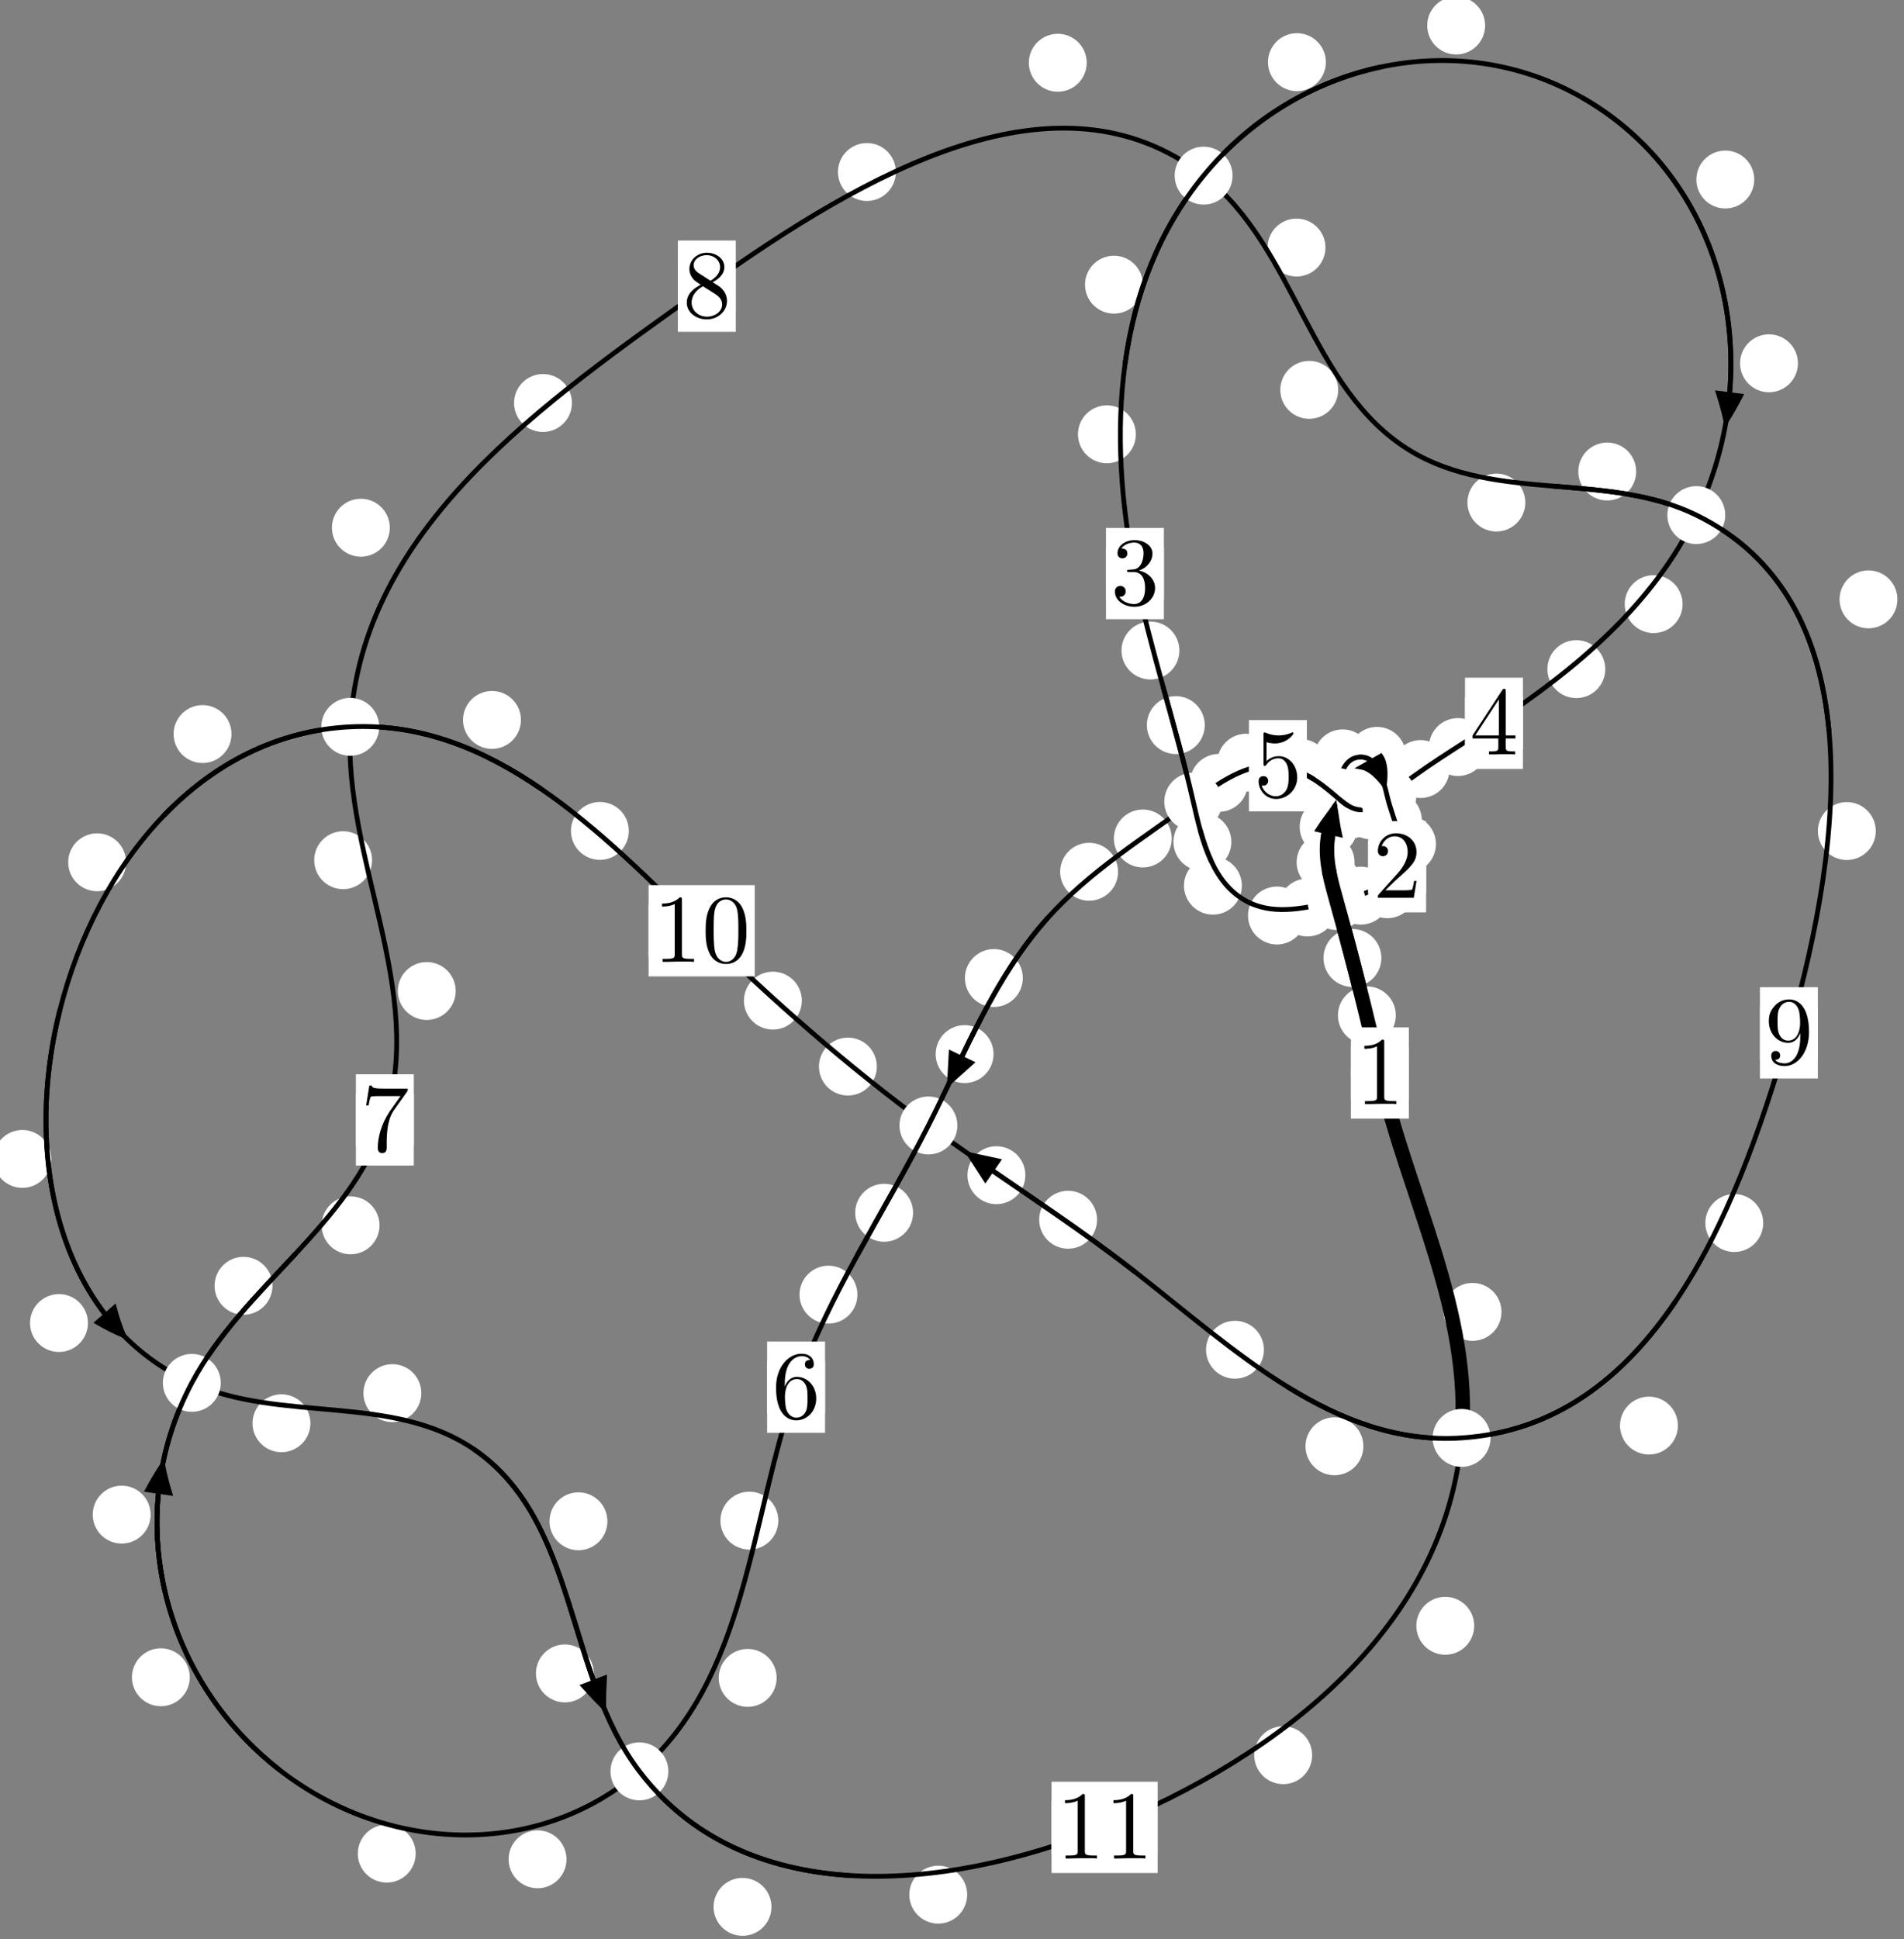 <?xml version="1.0"?>
<!-- Created by MetaPost 1.999 on 2021.07.06:0002 -->
<svg version="1.1" xmlns="http://www.w3.org/2000/svg" xmlns:xlink="http://www.w3.org/1999/xlink" width="196.593" height="200.159" viewBox="0 0 196.593 200.159">
<rect x="0" y="0" width="196.593" height="200.159" fill="#808080" stroke="none"/>
<!-- Original BoundingBox: -138.679214 -106.804642 57.914139 93.354767 -->
  <defs>
    <g transform="scale(0.01,0.01)" id="GLYPHcmr10_48">
      <path style="fill-rule: evenodd;" d="M460 -320C460 -400,455 -480,420 -554C374 -650,292 -666,250 -666C190 -666,117 -640,76 -547C44 -478,39 -400,39 -320C39 -245,43 -155,84 -79C127 2,200 22,249 22C303 22,379 1,423 -94C455 -163,460 -241,460 -320M249 -0C210 -0,151 -25,133 -121C122 -181,122 -273,122 -332C122 -396,122 -462,130 -516C149 -635,224 -644,249 -644C282 -644,348 -626,367 -527C377 -471,377 -395,377 -332C377 -257,377 -189,366 -125C351 -30,294 -0,249 -0"></path>
    </g>
    <g transform="scale(0.01,0.01)" id="GLYPHcmr10_49">
      <path style="fill-rule: evenodd;" d="M294 -640C294 -664,294 -666,271 -666C209 -602,121 -602,89 -602L89 -571C109 -571,168 -571,220 -597L220 -79C220 -43,217 -31,127 -31L95 -31L95 -0L257 -0L130 -3L217 -3L257 -3L297 -3L384 -3L419 -0L419 -31L387 -31C297 -31,294 -42,294 -79"></path>
    </g>
    <g transform="scale(0.01,0.01)" id="GLYPHcmr10_50">
      <path style="fill-rule: evenodd;" d="M127 -77L233 -180C389 -318,449 -372,449 -472C449 -586,359 -666,237 -666C124 -666,50 -574,50 -485C50 -429,100 -429,103 -429C120 -429,155 -441,155 -482C155 -508,137 -534,102 -534C94 -534,92 -534,89 -533C112 -598,166 -635,224 -635C315 -635,358 -554,358 -472C358 -392,308 -313,253 -251L61 -37C50 -26,50 -24,50 -0L421 -0L449 -174L424 -174C419 -144,412 -100,402 -85C395 -77,329 -77,307 -77"></path>
    </g>
    <g transform="scale(0.01,0.01)" id="GLYPHcmr10_51">
      <path style="fill-rule: evenodd;" d="M290 -352C372 -379,430 -449,430 -528C430 -610,342 -666,246 -666C145 -666,69 -606,69 -530C69 -497,91 -478,120 -478C151 -478,171 -500,171 -529C171 -579,124 -579,109 -579C140 -628,206 -641,242 -641C283 -641,338 -619,338 -529C338 -517,336 -459,310 -415C280 -367,246 -364,221 -363C213 -362,189 -360,182 -360C174 -359,167 -358,167 -348C167 -337,174 -337,191 -337L235 -337C317 -337,354 -269,354 -171C354 -35,285 -6,241 -6C198 -6,123 -23,88 -82C123 -77,154 -99,154 -137C154 -173,127 -193,98 -193C74 -193,42 -179,42 -135C42 -44,135 22,244 22C366 22,457 -69,457 -171C457 -253,394 -331,290 -352"></path>
    </g>
    <g transform="scale(0.01,0.01)" id="GLYPHcmr10_52">
      <path style="fill-rule: evenodd;" d="M294 -165L294 -78C294 -42,292 -31,218 -31L197 -31L197 -0L332 -0L238 -3L290 -3L332 -3L374 -3L427 -3L468 -0L468 -31L447 -31C373 -31,371 -42,371 -78L371 -165L471 -165L471 -196L371 -196L371 -651C371 -671,371 -677,355 -677C346 -677,343 -677,335 -665L28 -196L28 -165M300 -196L56 -196L300 -569"></path>
    </g>
    <g transform="scale(0.01,0.01)" id="GLYPHcmr10_53">
      <path style="fill-rule: evenodd;" d="M449 -201C449 -320,367 -420,259 -420C211 -420,168 -404,132 -369L132 -564C152 -558,185 -551,217 -551C340 -551,410 -642,410 -655C410 -661,407 -666,400 -666C399 -666,397 -666,392 -663C372 -654,323 -634,256 -634C216 -634,170 -641,123 -662C115 -665,113 -665,111 -665C101 -665,101 -657,101 -641L101 -345C101 -327,101 -319,115 -319C122 -319,124 -322,128 -328C139 -344,176 -398,257 -398C309 -398,334 -352,342 -334C358 -297,360 -258,360 -208C360 -173,360 -113,336 -71C312 -32,275 -6,229 -6C156 -6,99 -59,82 -118C85 -117,88 -116,99 -116C132 -116,149 -141,149 -165C149 -189,132 -214,99 -214C85 -214,50 -207,50 -161C50 -75,119 22,231 22C347 22,449 -74,449 -201"></path>
    </g>
    <g transform="scale(0.01,0.01)" id="GLYPHcmr10_54">
      <path style="fill-rule: evenodd;" d="M132 -328L132 -352C132 -605,256 -641,307 -641C331 -641,373 -635,395 -601C380 -601,340 -601,340 -556C340 -525,364 -510,386 -510C402 -510,432 -519,432 -558C432 -618,388 -666,305 -666C177 -666,42 -537,42 -316C42 -49,158 22,251 22C362 22,457 -72,457 -204C457 -331,368 -427,257 -427C189 -427,152 -376,132 -328M251 -6C188 -6,158 -66,152 -81C134 -128,134 -208,134 -226C134 -304,166 -404,256 -404C272 -404,318 -404,349 -342C367 -305,367 -254,367 -205C367 -157,367 -107,350 -71C320 -11,274 -6,251 -6"></path>
    </g>
    <g transform="scale(0.01,0.01)" id="GLYPHcmr10_55">
      <path style="fill-rule: evenodd;" d="M476 -609C485 -621,485 -623,485 -644L242 -644C120 -644,118 -657,114 -676L89 -676L56 -470L81 -470C84 -486,93 -549,106 -561C113 -567,191 -567,204 -567L411 -567C400 -551,321 -442,299 -409C209 -274,176 -135,176 -33C176 -23,176 22,222 22C268 22,268 -23,268 -33L268 -84C268 -139,271 -194,279 -248C283 -271,297 -357,341 -419"></path>
    </g>
    <g transform="scale(0.01,0.01)" id="GLYPHcmr10_56">
      <path style="fill-rule: evenodd;" d="M163 -457C117 -487,113 -521,113 -538C113 -599,178 -641,249 -641C322 -641,386 -589,386 -517C386 -460,347 -412,287 -377M309 -362C381 -399,430 -451,430 -517C430 -609,341 -666,250 -666C150 -666,69 -592,69 -499C69 -481,71 -436,113 -389C124 -377,161 -352,186 -335C128 -306,42 -250,42 -151C42 -45,144 22,249 22C362 22,457 -61,457 -168C457 -204,446 -249,408 -291C389 -312,373 -322,309 -362M209 -320L332 -242C360 -223,407 -193,407 -132C407 -58,332 -6,250 -6C164 -6,92 -68,92 -151C92 -209,124 -273,209 -320"></path>
    </g>
    <g transform="scale(0.01,0.01)" id="GLYPHcmr10_57">
      <path style="fill-rule: evenodd;" d="M367 -318L367 -286C367 -52,263 -6,205 -6C188 -6,134 -8,107 -42C151 -42,159 -71,159 -88C159 -119,135 -134,113 -134C97 -134,67 -125,67 -86C67 -19,121 22,206 22C335 22,457 -114,457 -329C457 -598,342 -666,253 -666C198 -666,149 -648,106 -603C65 -558,42 -516,42 -441C42 -316,130 -218,242 -218C303 -218,344 -260,367 -318M243 -241C227 -241,181 -241,150 -304C132 -341,132 -391,132 -440C132 -494,132 -541,153 -578C180 -628,218 -641,253 -641C299 -641,332 -607,349 -562C361 -530,365 -467,365 -421C365 -338,331 -241,243 -241"></path>
    </g>
  </defs>
  <path d="M144.123 104.796C144.123 104.004,143.808 103.244,143.247 102.683C142.687 102.123,141.927 101.808,141.134 101.808C140.341 101.808,139.581 102.123,139.021 102.683C138.46 103.244,138.145 104.004,138.145 104.796C138.145 105.589,138.46 106.349,139.021 106.91C139.581 107.47,140.341 107.785,141.134 107.785C141.927 107.785,142.687 107.47,143.247 106.91C143.808 106.349,144.123 105.589,144.123 104.796Z" style="fill: rgb(100%,100%,100%);stroke: none;"></path>
  <path d="M145.464 110.75C145.464 109.957,145.149 109.197,144.589 108.637C144.028 108.076,143.268 107.761,142.475 107.761C141.683 107.761,140.923 108.076,140.362 108.637C139.802 109.197,139.487 109.957,139.487 110.75C139.487 111.543,139.802 112.303,140.362 112.863C140.923 113.424,141.683 113.739,142.475 113.739C143.268 113.739,144.028 113.424,144.589 112.863C145.149 112.303,145.464 111.543,145.464 110.75Z" style="fill: rgb(100%,100%,100%);stroke: none;"></path>
  <path d="M140.434 91.014C140.434 90.221,140.119 89.461,139.559 88.9C138.998 88.34,138.238 88.025,137.445 88.025C136.653 88.025,135.892 88.34,135.332 88.9C134.771 89.461,134.457 90.221,134.457 91.014C134.457 91.806,134.771 92.567,135.332 93.127C135.892 93.688,136.653 94.002,137.445 94.002C138.238 94.002,138.998 93.688,139.559 93.127C140.119 92.567,140.434 91.806,140.434 91.014Z" style="fill: rgb(100%,100%,100%);stroke: none;"></path>
  <path d="M142.63 98.878C142.63 98.085,142.315 97.325,141.755 96.765C141.194 96.204,140.434 95.889,139.642 95.889C138.849 95.889,138.089 96.204,137.528 96.765C136.968 97.325,136.653 98.085,136.653 98.878C136.653 99.671,136.968 100.431,137.528 100.991C138.089 101.552,138.849 101.867,139.642 101.867C140.434 101.867,141.194 101.552,141.755 100.991C142.315 100.431,142.63 99.671,142.63 98.878Z" style="fill: rgb(100%,100%,100%);stroke: none;"></path>
  <path d="M140.171 85.342C140.171 84.549,139.856 83.789,139.296 83.229C138.735 82.668,137.975 82.353,137.183 82.353C136.39 82.353,135.63 82.668,135.069 83.229C134.509 83.789,134.194 84.549,134.194 85.342C134.194 86.135,134.509 86.895,135.069 87.455C135.63 88.016,136.39 88.331,137.183 88.331C137.975 88.331,138.735 88.016,139.296 87.455C139.856 86.895,140.171 86.135,140.171 85.342Z" style="fill: rgb(100%,100%,100%);stroke: none;"></path>
  <path d="M139.859 88.996C139.859 88.203,139.544 87.443,138.984 86.882C138.423 86.322,137.663 86.007,136.871 86.007C136.078 86.007,135.318 86.322,134.757 86.882C134.197 87.443,133.882 88.203,133.882 88.996C133.882 89.788,134.197 90.549,134.757 91.109C135.318 91.67,136.078 91.985,136.871 91.985C137.663 91.985,138.423 91.67,138.984 91.109C139.544 90.549,139.859 89.788,139.859 88.996Z" style="fill: rgb(100%,100%,100%);stroke: none;"></path>
  <path d="M141.26 80.384C141.26 79.591,140.945 78.831,140.385 78.271C139.824 77.71,139.064 77.395,138.272 77.395C137.479 77.395,136.719 77.71,136.158 78.271C135.598 78.831,135.283 79.591,135.283 80.384C135.283 81.177,135.598 81.937,136.158 82.497C136.719 83.058,137.479 83.373,138.272 83.373C139.064 83.373,139.824 83.058,140.385 82.497C140.945 81.937,141.26 81.177,141.26 80.384Z" style="fill: rgb(100%,100%,100%);stroke: none;"></path>
  <path d="M140.757 83.825C140.757 83.032,140.442 82.272,139.882 81.712C139.322 81.151,138.561 80.836,137.769 80.836C136.976 80.836,136.216 81.151,135.655 81.712C135.095 82.272,134.78 83.032,134.78 83.825C134.78 84.618,135.095 85.378,135.655 85.938C136.216 86.499,136.976 86.814,137.769 86.814C138.561 86.814,139.322 86.499,139.882 85.938C140.442 85.378,140.757 84.618,140.757 83.825Z" style="fill: rgb(100%,100%,100%);stroke: none;"></path>
  <path d="M145.171 78.016C145.171 77.223,144.856 76.463,144.296 75.902C143.735 75.342,142.975 75.027,142.182 75.027C141.39 75.027,140.63 75.342,140.069 75.902C139.509 76.463,139.194 77.223,139.194 78.016C139.194 78.808,139.509 79.569,140.069 80.129C140.63 80.69,141.39 81.005,142.182 81.005C142.975 81.005,143.735 80.69,144.296 80.129C144.856 79.569,145.171 78.808,145.171 78.016Z" style="fill: rgb(100%,100%,100%);stroke: none;"></path>
  <path d="M141.621 78.273C141.621 77.48,141.306 76.72,140.746 76.16C140.185 75.599,139.425 75.284,138.632 75.284C137.84 75.284,137.079 75.599,136.519 76.16C135.958 76.72,135.643 77.48,135.643 78.273C135.643 79.066,135.958 79.826,136.519 80.386C137.079 80.947,137.84 81.262,138.632 81.262C139.425 81.262,140.185 80.947,140.746 80.386C141.306 79.826,141.621 79.066,141.621 78.273Z" style="fill: rgb(100%,100%,100%);stroke: none;"></path>
  <path d="M146.806 84.668C146.806 83.875,146.491 83.115,145.931 82.555C145.37 81.994,144.61 81.679,143.817 81.679C143.025 81.679,142.265 81.994,141.704 82.555C141.144 83.115,140.829 83.875,140.829 84.668C140.829 85.461,141.144 86.221,141.704 86.781C142.265 87.342,143.025 87.657,143.817 87.657C144.61 87.657,145.37 87.342,145.931 86.781C146.491 86.221,146.806 85.461,146.806 84.668Z" style="fill: rgb(100%,100%,100%);stroke: none;"></path>
  <path d="M145.77 80.245C145.77 79.452,145.455 78.692,144.894 78.131C144.334 77.571,143.573 77.256,142.781 77.256C141.988 77.256,141.228 77.571,140.667 78.131C140.107 78.692,139.792 79.452,139.792 80.245C139.792 81.037,140.107 81.797,140.667 82.358C141.228 82.918,141.988 83.233,142.781 83.233C143.573 83.233,144.334 82.918,144.894 82.358C145.455 81.797,145.77 81.037,145.77 80.245Z" style="fill: rgb(100%,100%,100%);stroke: none;"></path>
  <path d="M146.234 91.782C146.234 90.989,145.919 90.229,145.359 89.669C144.798 89.108,144.038 88.793,143.245 88.793C142.452 88.793,141.692 89.108,141.132 89.669C140.571 90.229,140.256 90.989,140.256 91.782C140.256 92.575,140.571 93.335,141.132 93.895C141.692 94.456,142.452 94.771,143.245 94.771C144.038 94.771,144.798 94.456,145.359 93.895C145.919 93.335,146.234 92.575,146.234 91.782Z" style="fill: rgb(100%,100%,100%);stroke: none;"></path>
  <path d="M148.265 87.121C148.265 86.328,147.95 85.568,147.389 85.008C146.829 84.447,146.069 84.132,145.276 84.132C144.483 84.132,143.723 84.447,143.163 85.008C142.602 85.568,142.287 86.328,142.287 87.121C142.287 87.914,142.602 88.674,143.163 89.234C143.723 89.795,144.483 90.11,145.276 90.11C146.069 90.11,146.829 89.795,147.389 89.234C147.95 88.674,148.265 87.914,148.265 87.121Z" style="fill: rgb(100%,100%,100%);stroke: none;"></path>
  <path d="M137.988 93.666C137.988 92.874,137.673 92.113,137.113 91.553C136.552 90.993,135.792 90.678,135 90.678C134.207 90.678,133.447 90.993,132.886 91.553C132.326 92.113,132.011 92.874,132.011 93.666C132.011 94.459,132.326 95.219,132.886 95.78C133.447 96.34,134.207 96.655,135 96.655C135.792 96.655,136.552 96.34,137.113 95.78C137.673 95.219,137.988 94.459,137.988 93.666Z" style="fill: rgb(100%,100%,100%);stroke: none;"></path>
  <path d="M143.498 92.443C143.498 91.65,143.183 90.89,142.622 90.33C142.062 89.769,141.301 89.454,140.509 89.454C139.716 89.454,138.956 89.769,138.395 90.33C137.835 90.89,137.52 91.65,137.52 92.443C137.52 93.236,137.835 93.996,138.395 94.556C138.956 95.117,139.716 95.432,140.509 95.432C141.301 95.432,142.062 95.117,142.622 94.556C143.183 93.996,143.498 93.236,143.498 92.443Z" style="fill: rgb(100%,100%,100%);stroke: none;"></path>
  <path d="M128.226 91.415C128.226 90.622,127.911 89.862,127.35 89.302C126.79 88.741,126.03 88.426,125.237 88.426C124.444 88.426,123.684 88.741,123.124 89.302C122.563 89.862,122.248 90.622,122.248 91.415C122.248 92.208,122.563 92.968,123.124 93.528C123.684 94.089,124.444 94.404,125.237 94.404C126.03 94.404,126.79 94.089,127.35 93.528C127.911 92.968,128.226 92.208,128.226 91.415Z" style="fill: rgb(100%,100%,100%);stroke: none;"></path>
  <path d="M134.835 94.494C134.835 93.702,134.52 92.942,133.96 92.381C133.399 91.821,132.639 91.506,131.846 91.506C131.054 91.506,130.294 91.821,129.733 92.381C129.173 92.942,128.858 93.702,128.858 94.494C128.858 95.287,129.173 96.047,129.733 96.608C130.294 97.168,131.054 97.483,131.846 97.483C132.639 97.483,133.399 97.168,133.96 96.608C134.52 96.047,134.835 95.287,134.835 94.494Z" style="fill: rgb(100%,100%,100%);stroke: none;"></path>
  <path d="M124.394 74.841C124.394 74.048,124.079 73.288,123.518 72.728C122.958 72.167,122.198 71.852,121.405 71.852C120.612 71.852,119.852 72.167,119.292 72.728C118.731 73.288,118.416 74.048,118.416 74.841C118.416 75.634,118.731 76.394,119.292 76.954C119.852 77.515,120.612 77.83,121.405 77.83C122.198 77.83,122.958 77.515,123.518 76.954C124.079 76.394,124.394 75.634,124.394 74.841Z" style="fill: rgb(100%,100%,100%);stroke: none;"></path>
  <path d="M127.138 86.894C127.138 86.101,126.823 85.341,126.263 84.781C125.702 84.22,124.942 83.905,124.149 83.905C123.357 83.905,122.597 84.22,122.036 84.781C121.476 85.341,121.161 86.101,121.161 86.894C121.161 87.687,121.476 88.447,122.036 89.007C122.597 89.568,123.357 89.883,124.149 89.883C124.942 89.883,125.702 89.568,126.263 89.007C126.823 88.447,127.138 87.687,127.138 86.894Z" style="fill: rgb(100%,100%,100%);stroke: none;"></path>
  <path d="M117.28 44.825C117.28 44.032,116.965 43.272,116.404 42.712C115.844 42.151,115.084 41.836,114.291 41.836C113.498 41.836,112.738 42.151,112.178 42.712C111.617 43.272,111.302 44.032,111.302 44.825C111.302 45.618,111.617 46.378,112.178 46.938C112.738 47.499,113.498 47.814,114.291 47.814C115.084 47.814,115.844 47.499,116.404 46.938C116.965 46.378,117.28 45.618,117.28 44.825Z" style="fill: rgb(100%,100%,100%);stroke: none;"></path>
  <path d="M121.774 67.143C121.774 66.35,121.459 65.59,120.899 65.03C120.338 64.469,119.578 64.154,118.786 64.154C117.993 64.154,117.233 64.469,116.672 65.03C116.112 65.59,115.797 66.35,115.797 67.143C115.797 67.936,116.112 68.696,116.672 69.256C117.233 69.817,117.993 70.132,118.786 70.132C119.578 70.132,120.338 69.817,120.899 69.256C121.459 68.696,121.774 67.936,121.774 67.143Z" style="fill: rgb(100%,100%,100%);stroke: none;"></path>
  <path d="M136.899 6.413C136.899 5.621,136.584 4.861,136.023 4.3C135.463 3.74,134.703 3.425,133.91 3.425C133.117 3.425,132.357 3.74,131.797 4.3C131.236 4.861,130.921 5.621,130.921 6.413C130.921 7.206,131.236 7.966,131.797 8.527C132.357 9.087,133.117 9.402,133.91 9.402C134.703 9.402,135.463 9.087,136.023 8.527C136.584 7.966,136.899 7.206,136.899 6.413Z" style="fill: rgb(100%,100%,100%);stroke: none;"></path>
  <path d="M118.007 29.383C118.007 28.591,117.692 27.83,117.132 27.27C116.572 26.709,115.811 26.395,115.019 26.395C114.226 26.395,113.466 26.709,112.905 27.27C112.345 27.83,112.03 28.591,112.03 29.383C112.03 30.176,112.345 30.936,112.905 31.497C113.466 32.057,114.226 32.372,115.019 32.372C115.811 32.372,116.572 32.057,117.132 31.497C117.692 30.936,118.007 30.176,118.007 29.383Z" style="fill: rgb(100%,100%,100%);stroke: none;"></path>
  <path d="M181.132 18.529C181.132 17.736,180.817 16.976,180.257 16.416C179.696 15.855,178.936 15.54,178.143 15.54C177.351 15.54,176.591 15.855,176.03 16.416C175.47 16.976,175.155 17.736,175.155 18.529C175.155 19.322,175.47 20.082,176.03 20.642C176.591 21.203,177.351 21.518,178.143 21.518C178.936 21.518,179.696 21.203,180.257 20.642C180.817 20.082,181.132 19.322,181.132 18.529Z" style="fill: rgb(100%,100%,100%);stroke: none;"></path>
  <path d="M153.341 2.634C153.341 1.841,153.026 1.081,152.465 0.521C151.905 -0.04,151.145 -0.355,150.352 -0.355C149.559 -0.355,148.799 -0.04,148.239 0.521C147.678 1.081,147.363 1.841,147.363 2.634C147.363 3.427,147.678 4.187,148.239 4.747C148.799 5.308,149.559 5.623,150.352 5.623C151.145 5.623,151.905 5.308,152.465 4.747C153.026 4.187,153.341 3.427,153.341 2.634Z" style="fill: rgb(100%,100%,100%);stroke: none;"></path>
  <path d="M173.733 62.354C173.733 61.561,173.418 60.801,172.858 60.241C172.297 59.68,171.537 59.365,170.745 59.365C169.952 59.365,169.192 59.68,168.631 60.241C168.071 60.801,167.756 61.561,167.756 62.354C167.756 63.147,168.071 63.907,168.631 64.467C169.192 65.028,169.952 65.343,170.745 65.343C171.537 65.343,172.297 65.028,172.858 64.467C173.418 63.907,173.733 63.147,173.733 62.354Z" style="fill: rgb(100%,100%,100%);stroke: none;"></path>
  <path d="M185.642 37.498C185.642 36.705,185.327 35.945,184.767 35.385C184.206 34.824,183.446 34.509,182.653 34.509C181.861 34.509,181.101 34.824,180.54 35.385C179.98 35.945,179.665 36.705,179.665 37.498C179.665 38.291,179.98 39.051,180.54 39.611C181.101 40.172,181.861 40.487,182.653 40.487C183.446 40.487,184.206 40.172,184.767 39.611C185.327 39.051,185.642 38.291,185.642 37.498Z" style="fill: rgb(100%,100%,100%);stroke: none;"></path>
  <path d="M153.522 77.106C153.522 76.313,153.207 75.553,152.646 74.993C152.086 74.432,151.326 74.117,150.533 74.117C149.74 74.117,148.98 74.432,148.42 74.993C147.859 75.553,147.544 76.313,147.544 77.106C147.544 77.899,147.859 78.659,148.42 79.219C148.98 79.78,149.74 80.095,150.533 80.095C151.326 80.095,152.086 79.78,152.646 79.219C153.207 78.659,153.522 77.899,153.522 77.106Z" style="fill: rgb(100%,100%,100%);stroke: none;"></path>
  <path d="M165.749 69.064C165.749 68.271,165.434 67.511,164.873 66.951C164.313 66.39,163.553 66.075,162.76 66.075C161.967 66.075,161.207 66.39,160.647 66.951C160.086 67.511,159.771 68.271,159.771 69.064C159.771 69.857,160.086 70.617,160.647 71.177C161.207 71.738,161.967 72.053,162.76 72.053C163.553 72.053,164.313 71.738,164.873 71.177C165.434 70.617,165.749 69.857,165.749 69.064Z" style="fill: rgb(100%,100%,100%);stroke: none;"></path>
  <path d="M145.402 82.9C145.402 82.107,145.087 81.347,144.527 80.787C143.966 80.226,143.206 79.911,142.414 79.911C141.621 79.911,140.861 80.226,140.3 80.787C139.74 81.347,139.425 82.107,139.425 82.9C139.425 83.693,139.74 84.453,140.3 85.013C140.861 85.574,141.621 85.889,142.414 85.889C143.206 85.889,143.966 85.574,144.527 85.013C145.087 84.453,145.402 83.693,145.402 82.9Z" style="fill: rgb(100%,100%,100%);stroke: none;"></path>
  <path d="M149.669 79.377C149.669 78.584,149.354 77.824,148.794 77.264C148.233 76.703,147.473 76.388,146.68 76.388C145.888 76.388,145.127 76.703,144.567 77.264C144.006 77.824,143.691 78.584,143.691 79.377C143.691 80.17,144.006 80.93,144.567 81.49C145.127 82.051,145.888 82.366,146.68 82.366C147.473 82.366,148.233 82.051,148.794 81.49C149.354 80.93,149.669 80.17,149.669 79.377Z" style="fill: rgb(100%,100%,100%);stroke: none;"></path>
  <path d="M142.484 83.543C142.484 82.75,142.169 81.99,141.609 81.43C141.048 80.869,140.288 80.554,139.495 80.554C138.703 80.554,137.942 80.869,137.382 81.43C136.821 81.99,136.507 82.75,136.507 83.543C136.507 84.336,136.821 85.096,137.382 85.656C137.942 86.217,138.703 86.532,139.495 86.532C140.288 86.532,141.048 86.217,141.609 85.656C142.169 85.096,142.484 84.336,142.484 83.543Z" style="fill: rgb(100%,100%,100%);stroke: none;"></path>
  <path d="M144.521 83.634C144.521 82.841,144.206 82.081,143.645 81.521C143.085 80.96,142.325 80.645,141.532 80.645C140.739 80.645,139.979 80.96,139.419 81.521C138.858 82.081,138.543 82.841,138.543 83.634C138.543 84.427,138.858 85.187,139.419 85.747C139.979 86.308,140.739 86.623,141.532 86.623C142.325 86.623,143.085 86.308,143.645 85.747C144.206 85.187,144.521 84.427,144.521 83.634Z" style="fill: rgb(100%,100%,100%);stroke: none;"></path>
  <path d="M139.22 80.707C139.22 79.914,138.905 79.154,138.344 78.594C137.784 78.033,137.024 77.718,136.231 77.718C135.438 77.718,134.678 78.033,134.118 78.594C133.557 79.154,133.242 79.914,133.242 80.707C133.242 81.5,133.557 82.26,134.118 82.82C134.678 83.381,135.438 83.696,136.231 83.696C137.024 83.696,137.784 83.381,138.344 82.82C138.905 82.26,139.22 81.5,139.22 80.707Z" style="fill: rgb(100%,100%,100%);stroke: none;"></path>
  <path d="M141.717 82.874C141.717 82.081,141.402 81.321,140.841 80.76C140.281 80.2,139.521 79.885,138.728 79.885C137.935 79.885,137.175 80.2,136.615 80.76C136.054 81.321,135.739 82.081,135.739 82.874C135.739 83.666,136.054 84.426,136.615 84.987C137.175 85.547,137.935 85.862,138.728 85.862C139.521 85.862,140.281 85.547,140.841 84.987C141.402 84.426,141.717 83.666,141.717 82.874Z" style="fill: rgb(100%,100%,100%);stroke: none;"></path>
  <path d="M131.664 78.719C131.664 77.926,131.349 77.166,130.789 76.605C130.228 76.045,129.468 75.73,128.675 75.73C127.883 75.73,127.123 76.045,126.562 76.605C126.002 77.166,125.687 77.926,125.687 78.719C125.687 79.511,126.002 80.272,126.562 80.832C127.123 81.392,127.883 81.707,128.675 81.707C129.468 81.707,130.228 81.392,130.789 80.832C131.349 80.272,131.664 79.511,131.664 78.719Z" style="fill: rgb(100%,100%,100%);stroke: none;"></path>
  <path d="M137.267 79.262C137.267 78.47,136.952 77.71,136.391 77.149C135.831 76.589,135.071 76.274,134.278 76.274C133.485 76.274,132.725 76.589,132.165 77.149C131.604 77.71,131.289 78.47,131.289 79.262C131.289 80.055,131.604 80.815,132.165 81.376C132.725 81.936,133.485 82.251,134.278 82.251C135.071 82.251,135.831 81.936,136.391 81.376C136.952 80.815,137.267 80.055,137.267 79.262Z" style="fill: rgb(100%,100%,100%);stroke: none;"></path>
  <path d="M120.986 86.544C120.986 85.751,120.671 84.991,120.111 84.43C119.551 83.87,118.79 83.555,117.998 83.555C117.205 83.555,116.445 83.87,115.884 84.43C115.324 84.991,115.009 85.751,115.009 86.544C115.009 87.336,115.324 88.096,115.884 88.657C116.445 89.217,117.205 89.532,117.998 89.532C118.79 89.532,119.551 89.217,120.111 88.657C120.671 88.096,120.986 87.336,120.986 86.544Z" style="fill: rgb(100%,100%,100%);stroke: none;"></path>
  <path d="M128.847 80.803C128.847 80.011,128.532 79.251,127.972 78.69C127.411 78.13,126.651 77.815,125.859 77.815C125.066 77.815,124.306 78.13,123.745 78.69C123.185 79.251,122.87 80.011,122.87 80.803C122.87 81.596,123.185 82.356,123.745 82.917C124.306 83.477,125.066 83.792,125.859 83.792C126.651 83.792,127.411 83.477,127.972 82.917C128.532 82.356,128.847 81.596,128.847 80.803Z" style="fill: rgb(100%,100%,100%);stroke: none;"></path>
  <path d="M105.609 100.946C105.609 100.154,105.294 99.394,104.733 98.833C104.173 98.273,103.413 97.958,102.62 97.958C101.827 97.958,101.067 98.273,100.507 98.833C99.946 99.394,99.631 100.154,99.631 100.946C99.631 101.739,99.946 102.499,100.507 103.06C101.067 103.62,101.827 103.935,102.62 103.935C103.413 103.935,104.173 103.62,104.733 103.06C105.294 102.499,105.609 101.739,105.609 100.946Z" style="fill: rgb(100%,100%,100%);stroke: none;"></path>
  <path d="M115.442 89.978C115.442 89.185,115.128 88.425,114.567 87.865C114.007 87.304,113.246 86.989,112.454 86.989C111.661 86.989,110.901 87.304,110.34 87.865C109.78 88.425,109.465 89.185,109.465 89.978C109.465 90.771,109.78 91.531,110.34 92.091C110.901 92.652,111.661 92.967,112.454 92.967C113.246 92.967,114.007 92.652,114.567 92.091C115.128 91.531,115.442 90.771,115.442 89.978Z" style="fill: rgb(100%,100%,100%);stroke: none;"></path>
  <path d="M94.278 125.176C94.278 124.383,93.963 123.623,93.403 123.063C92.843 122.502,92.082 122.187,91.29 122.187C90.497 122.187,89.737 122.502,89.176 123.063C88.616 123.623,88.301 124.383,88.301 125.176C88.301 125.969,88.616 126.729,89.176 127.289C89.737 127.85,90.497 128.165,91.29 128.165C92.082 128.165,92.843 127.85,93.403 127.289C93.963 126.729,94.278 125.969,94.278 125.176Z" style="fill: rgb(100%,100%,100%);stroke: none;"></path>
  <path d="M102.586 108.799C102.586 108.006,102.271 107.246,101.711 106.686C101.15 106.125,100.39 105.81,99.597 105.81C98.805 105.81,98.044 106.125,97.484 106.686C96.924 107.246,96.609 108.006,96.609 108.799C96.609 109.592,96.924 110.352,97.484 110.912C98.044 111.473,98.805 111.788,99.597 111.788C100.39 111.788,101.15 111.473,101.711 110.912C102.271 110.352,102.586 109.592,102.586 108.799Z" style="fill: rgb(100%,100%,100%);stroke: none;"></path>
  <path d="M80.362 156.95C80.362 156.157,80.047 155.397,79.486 154.836C78.926 154.276,78.166 153.961,77.373 153.961C76.58 153.961,75.82 154.276,75.26 154.836C74.699 155.397,74.384 156.157,74.384 156.95C74.384 157.742,74.699 158.503,75.26 159.063C75.82 159.623,76.58 159.938,77.373 159.938C78.166 159.938,78.926 159.623,79.486 159.063C80.047 158.503,80.362 157.742,80.362 156.95Z" style="fill: rgb(100%,100%,100%);stroke: none;"></path>
  <path d="M88.53 133.624C88.53 132.832,88.215 132.072,87.654 131.511C87.094 130.951,86.334 130.636,85.541 130.636C84.748 130.636,83.988 130.951,83.428 131.511C82.867 132.072,82.552 132.832,82.552 133.624C82.552 134.417,82.867 135.177,83.428 135.738C83.988 136.298,84.748 136.613,85.541 136.613C86.334 136.613,87.094 136.298,87.654 135.738C88.215 135.177,88.53 134.417,88.53 133.624Z" style="fill: rgb(100%,100%,100%);stroke: none;"></path>
  <path d="M58.493 191.905C58.493 191.113,58.178 190.353,57.617 189.792C57.057 189.232,56.297 188.917,55.504 188.917C54.711 188.917,53.951 189.232,53.391 189.792C52.83 190.353,52.515 191.113,52.515 191.905C52.515 192.698,52.83 193.458,53.391 194.019C53.951 194.579,54.711 194.894,55.504 194.894C56.297 194.894,57.057 194.579,57.617 194.019C58.178 193.458,58.493 192.698,58.493 191.905Z" style="fill: rgb(100%,100%,100%);stroke: none;"></path>
  <path d="M80.19 173.182C80.19 172.39,79.875 171.629,79.315 171.069C78.754 170.508,77.994 170.194,77.202 170.194C76.409 170.194,75.649 170.508,75.088 171.069C74.528 171.629,74.213 172.39,74.213 173.182C74.213 173.975,74.528 174.735,75.088 175.296C75.649 175.856,76.409 176.171,77.202 176.171C77.994 176.171,78.754 175.856,79.315 175.296C79.875 174.735,80.19 173.975,80.19 173.182Z" style="fill: rgb(100%,100%,100%);stroke: none;"></path>
  <path d="M19.597 173.117C19.597 172.325,19.282 171.565,18.722 171.004C18.161 170.444,17.401 170.129,16.609 170.129C15.816 170.129,15.056 170.444,14.495 171.004C13.935 171.565,13.62 172.325,13.62 173.117C13.62 173.91,13.935 174.67,14.495 175.231C15.056 175.791,15.816 176.106,16.609 176.106C17.401 176.106,18.161 175.791,18.722 175.231C19.282 174.67,19.597 173.91,19.597 173.117Z" style="fill: rgb(100%,100%,100%);stroke: none;"></path>
  <path d="M42.921 191.321C42.921 190.528,42.606 189.768,42.045 189.207C41.485 188.647,40.725 188.332,39.932 188.332C39.139 188.332,38.379 188.647,37.819 189.207C37.258 189.768,36.943 190.528,36.943 191.321C36.943 192.113,37.258 192.874,37.819 193.434C38.379 193.994,39.139 194.309,39.932 194.309C40.725 194.309,41.485 193.994,42.045 193.434C42.606 192.874,42.921 192.113,42.921 191.321Z" style="fill: rgb(100%,100%,100%);stroke: none;"></path>
  <path d="M28.133 132.712C28.133 131.919,27.818 131.159,27.257 130.599C26.697 130.038,25.937 129.723,25.144 129.723C24.351 129.723,23.591 130.038,23.031 130.599C22.47 131.159,22.155 131.919,22.155 132.712C22.155 133.505,22.47 134.265,23.031 134.825C23.591 135.386,24.351 135.701,25.144 135.701C25.937 135.701,26.697 135.386,27.257 134.825C27.818 134.265,28.133 133.505,28.133 132.712Z" style="fill: rgb(100%,100%,100%);stroke: none;"></path>
  <path d="M15.552 156.33C15.552 155.538,15.237 154.777,14.677 154.217C14.117 153.656,13.356 153.342,12.564 153.342C11.771 153.342,11.011 153.656,10.45 154.217C9.89 154.777,9.575 155.538,9.575 156.33C9.575 157.123,9.89 157.883,10.45 158.444C11.011 159.004,11.771 159.319,12.564 159.319C13.356 159.319,14.117 159.004,14.677 158.444C15.237 157.883,15.552 157.123,15.552 156.33Z" style="fill: rgb(100%,100%,100%);stroke: none;"></path>
  <path d="M47.054 102.285C47.054 101.492,46.739 100.732,46.178 100.172C45.618 99.611,44.858 99.296,44.065 99.296C43.272 99.296,42.512 99.611,41.952 100.172C41.391 100.732,41.076 101.492,41.076 102.285C41.076 103.078,41.391 103.838,41.952 104.398C42.512 104.959,43.272 105.274,44.065 105.274C44.858 105.274,45.618 104.959,46.178 104.398C46.739 103.838,47.054 103.078,47.054 102.285Z" style="fill: rgb(100%,100%,100%);stroke: none;"></path>
  <path d="M39.187 126.472C39.187 125.68,38.872 124.919,38.312 124.359C37.751 123.798,36.991 123.484,36.198 123.484C35.406 123.484,34.646 123.798,34.085 124.359C33.525 124.919,33.21 125.68,33.21 126.472C33.21 127.265,33.525 128.025,34.085 128.586C34.646 129.146,35.406 129.461,36.198 129.461C36.991 129.461,37.751 129.146,38.312 128.586C38.872 128.025,39.187 127.265,39.187 126.472Z" style="fill: rgb(100%,100%,100%);stroke: none;"></path>
  <path d="M40.248 54.468C40.248 53.676,39.934 52.915,39.373 52.355C38.813 51.794,38.052 51.479,37.26 51.479C36.467 51.479,35.707 51.794,35.146 52.355C34.586 52.915,34.271 53.676,34.271 54.468C34.271 55.261,34.586 56.021,35.146 56.582C35.707 57.142,36.467 57.457,37.26 57.457C38.052 57.457,38.813 57.142,39.373 56.582C39.934 56.021,40.248 55.261,40.248 54.468Z" style="fill: rgb(100%,100%,100%);stroke: none;"></path>
  <path d="M38.419 88.784C38.419 87.992,38.104 87.231,37.544 86.671C36.983 86.11,36.223 85.795,35.431 85.795C34.638 85.795,33.878 86.11,33.317 86.671C32.757 87.231,32.442 87.992,32.442 88.784C32.442 89.577,32.757 90.337,33.317 90.898C33.878 91.458,34.638 91.773,35.431 91.773C36.223 91.773,36.983 91.458,37.544 90.898C38.104 90.337,38.419 89.577,38.419 88.784Z" style="fill: rgb(100%,100%,100%);stroke: none;"></path>
  <path d="M92.5 17.753C92.5 16.96,92.185 16.2,91.624 15.639C91.064 15.079,90.304 14.764,89.511 14.764C88.718 14.764,87.958 15.079,87.398 15.639C86.837 16.2,86.522 16.96,86.522 17.753C86.522 18.545,86.837 19.306,87.398 19.866C87.958 20.427,88.718 20.742,89.511 20.742C90.304 20.742,91.064 20.427,91.624 19.866C92.185 19.306,92.5 18.545,92.5 17.753Z" style="fill: rgb(100%,100%,100%);stroke: none;"></path>
  <path d="M59.054 41.594C59.054 40.802,58.739 40.042,58.178 39.481C57.618 38.921,56.857 38.606,56.065 38.606C55.272 38.606,54.512 38.921,53.951 39.481C53.391 40.042,53.076 40.802,53.076 41.594C53.076 42.387,53.391 43.147,53.951 43.708C54.512 44.268,55.272 44.583,56.065 44.583C56.857 44.583,57.618 44.268,58.178 43.708C58.739 43.147,59.054 42.387,59.054 41.594Z" style="fill: rgb(100%,100%,100%);stroke: none;"></path>
  <path d="M136.857 25.551C136.857 24.758,136.542 23.998,135.982 23.438C135.421 22.877,134.661 22.562,133.868 22.562C133.076 22.562,132.316 22.877,131.755 23.438C131.195 23.998,130.88 24.758,130.88 25.551C130.88 26.344,131.195 27.104,131.755 27.664C132.316 28.225,133.076 28.54,133.868 28.54C134.661 28.54,135.421 28.225,135.982 27.664C136.542 27.104,136.857 26.344,136.857 25.551Z" style="fill: rgb(100%,100%,100%);stroke: none;"></path>
  <path d="M112.208 6.477C112.208 5.684,111.893 4.924,111.332 4.364C110.772 3.803,110.012 3.488,109.219 3.488C108.426 3.488,107.666 3.803,107.105 4.364C106.545 4.924,106.23 5.684,106.23 6.477C106.23 7.27,106.545 8.03,107.105 8.59C107.666 9.151,108.426 9.466,109.219 9.466C110.012 9.466,110.772 9.151,111.332 8.59C111.893 8.03,112.208 7.27,112.208 6.477Z" style="fill: rgb(100%,100%,100%);stroke: none;"></path>
  <path d="M157.492 51.871C157.492 51.079,157.177 50.318,156.617 49.758C156.056 49.197,155.296 48.883,154.503 48.883C153.711 48.883,152.951 49.197,152.39 49.758C151.83 50.318,151.515 51.079,151.515 51.871C151.515 52.664,151.83 53.424,152.39 53.985C152.951 54.545,153.711 54.86,154.503 54.86C155.296 54.86,156.056 54.545,156.617 53.985C157.177 53.424,157.492 52.664,157.492 51.871Z" style="fill: rgb(100%,100%,100%);stroke: none;"></path>
  <path d="M138.17 40.239C138.17 39.447,137.856 38.687,137.295 38.126C136.735 37.566,135.974 37.251,135.182 37.251C134.389 37.251,133.629 37.566,133.068 38.126C132.508 38.687,132.193 39.447,132.193 40.239C132.193 41.032,132.508 41.792,133.068 42.353C133.629 42.913,134.389 43.228,135.182 43.228C135.974 43.228,136.735 42.913,137.295 42.353C137.856 41.792,138.17 41.032,138.17 40.239Z" style="fill: rgb(100%,100%,100%);stroke: none;"></path>
  <path d="M195.914 61.862C195.914 61.07,195.599 60.31,195.039 59.749C194.478 59.189,193.718 58.874,192.925 58.874C192.133 58.874,191.373 59.189,190.812 59.749C190.252 60.31,189.937 61.07,189.937 61.862C189.937 62.655,190.252 63.415,190.812 63.976C191.373 64.536,192.133 64.851,192.925 64.851C193.718 64.851,194.478 64.536,195.039 63.976C195.599 63.415,195.914 62.655,195.914 61.862Z" style="fill: rgb(100%,100%,100%);stroke: none;"></path>
  <path d="M168.939 48.666C168.939 47.874,168.624 47.114,168.064 46.553C167.504 45.993,166.743 45.678,165.951 45.678C165.158 45.678,164.398 45.993,163.837 46.553C163.277 47.114,162.962 47.874,162.962 48.666C162.962 49.459,163.277 50.219,163.837 50.78C164.398 51.34,165.158 51.655,165.951 51.655C166.743 51.655,167.504 51.34,168.064 50.78C168.624 50.219,168.939 49.459,168.939 48.666Z" style="fill: rgb(100%,100%,100%);stroke: none;"></path>
  <path d="M182.058 126.234C182.058 125.442,181.743 124.682,181.182 124.121C180.622 123.561,179.862 123.246,179.069 123.246C178.276 123.246,177.516 123.561,176.956 124.121C176.395 124.682,176.08 125.442,176.08 126.234C176.08 127.027,176.395 127.787,176.956 128.348C177.516 128.908,178.276 129.223,179.069 129.223C179.862 129.223,180.622 128.908,181.182 128.348C181.743 127.787,182.058 127.027,182.058 126.234Z" style="fill: rgb(100%,100%,100%);stroke: none;"></path>
  <path d="M193.678 85.776C193.678 84.983,193.363 84.223,192.803 83.663C192.242 83.102,191.482 82.787,190.689 82.787C189.897 82.787,189.137 83.102,188.576 83.663C188.016 84.223,187.701 84.983,187.701 85.776C187.701 86.569,188.016 87.329,188.576 87.889C189.137 88.45,189.897 88.765,190.689 88.765C191.482 88.765,192.242 88.45,192.803 87.889C193.363 87.329,193.678 86.569,193.678 85.776Z" style="fill: rgb(100%,100%,100%);stroke: none;"></path>
  <path d="M140.773 149.277C140.773 148.484,140.458 147.724,139.898 147.163C139.337 146.603,138.577 146.288,137.784 146.288C136.992 146.288,136.231 146.603,135.671 147.163C135.11 147.724,134.795 148.484,134.795 149.277C134.795 150.069,135.11 150.829,135.671 151.39C136.231 151.95,136.992 152.265,137.784 152.265C138.577 152.265,139.337 151.95,139.898 151.39C140.458 150.829,140.773 150.069,140.773 149.277Z" style="fill: rgb(100%,100%,100%);stroke: none;"></path>
  <path d="M173.249 147.14C173.249 146.348,172.934 145.588,172.373 145.027C171.813 144.467,171.053 144.152,170.26 144.152C169.467 144.152,168.707 144.467,168.147 145.027C167.586 145.588,167.271 146.348,167.271 147.14C167.271 147.933,167.586 148.693,168.147 149.254C168.707 149.814,169.467 150.129,170.26 150.129C171.053 150.129,171.813 149.814,172.373 149.254C172.934 148.693,173.249 147.933,173.249 147.14Z" style="fill: rgb(100%,100%,100%);stroke: none;"></path>
  <path d="M113.275 125.895C113.275 125.102,112.96 124.342,112.399 123.782C111.839 123.221,111.079 122.906,110.286 122.906C109.493 122.906,108.733 123.221,108.173 123.782C107.612 124.342,107.297 125.102,107.297 125.895C107.297 126.688,107.612 127.448,108.173 128.008C108.733 128.569,109.493 128.884,110.286 128.884C111.079 128.884,111.839 128.569,112.399 128.008C112.96 127.448,113.275 126.688,113.275 125.895Z" style="fill: rgb(100%,100%,100%);stroke: none;"></path>
  <path d="M130.503 139.313C130.503 138.52,130.189 137.76,129.628 137.199C129.068 136.639,128.307 136.324,127.515 136.324C126.722 136.324,125.962 136.639,125.401 137.199C124.841 137.76,124.526 138.52,124.526 139.313C124.526 140.105,124.841 140.866,125.401 141.426C125.962 141.987,126.722 142.301,127.515 142.301C128.307 142.301,129.068 141.987,129.628 141.426C130.189 140.866,130.503 140.105,130.503 139.313Z" style="fill: rgb(100%,100%,100%);stroke: none;"></path>
  <path d="M90.537 110.084C90.537 109.292,90.222 108.532,89.662 107.971C89.102 107.411,88.341 107.096,87.549 107.096C86.756 107.096,85.996 107.411,85.435 107.971C84.875 108.532,84.56 109.292,84.56 110.084C84.56 110.877,84.875 111.637,85.435 112.198C85.996 112.758,86.756 113.073,87.549 113.073C88.341 113.073,89.102 112.758,89.662 112.198C90.222 111.637,90.537 110.877,90.537 110.084Z" style="fill: rgb(100%,100%,100%);stroke: none;"></path>
  <path d="M105.871 121.296C105.871 120.504,105.556 119.743,104.995 119.183C104.435 118.622,103.675 118.307,102.882 118.307C102.089 118.307,101.329 118.622,100.769 119.183C100.208 119.743,99.893 120.504,99.893 121.296C99.893 122.089,100.208 122.849,100.769 123.41C101.329 123.97,102.089 124.285,102.882 124.285C103.675 124.285,104.435 123.97,104.995 123.41C105.556 122.849,105.871 122.089,105.871 121.296Z" style="fill: rgb(100%,100%,100%);stroke: none;"></path>
  <path d="M64.929 85.762C64.929 84.97,64.614 84.21,64.053 83.649C63.493 83.089,62.733 82.774,61.94 82.774C61.147 82.774,60.387 83.089,59.827 83.649C59.266 84.21,58.951 84.97,58.951 85.762C58.951 86.555,59.266 87.315,59.827 87.876C60.387 88.436,61.147 88.751,61.94 88.751C62.733 88.751,63.493 88.436,64.053 87.876C64.614 87.315,64.929 86.555,64.929 85.762Z" style="fill: rgb(100%,100%,100%);stroke: none;"></path>
  <path d="M82.79 103.279C82.79 102.486,82.475 101.726,81.915 101.165C81.354 100.605,80.594 100.29,79.801 100.29C79.009 100.29,78.249 100.605,77.688 101.165C77.128 101.726,76.813 102.486,76.813 103.279C76.813 104.071,77.128 104.831,77.688 105.392C78.249 105.952,79.009 106.267,79.801 106.267C80.594 106.267,81.354 105.952,81.915 105.392C82.475 104.831,82.79 104.071,82.79 103.279Z" style="fill: rgb(100%,100%,100%);stroke: none;"></path>
  <path d="M23.902 75.764C23.902 74.971,23.587 74.211,23.027 73.65C22.466 73.09,21.706 72.775,20.913 72.775C20.121 72.775,19.361 73.09,18.8 73.65C18.24 74.211,17.925 74.971,17.925 75.764C17.925 76.556,18.24 77.317,18.8 77.877C19.361 78.437,20.121 78.752,20.913 78.752C21.706 78.752,22.466 78.437,23.027 77.877C23.587 77.317,23.902 76.556,23.902 75.764Z" style="fill: rgb(100%,100%,100%);stroke: none;"></path>
  <path d="M53.788 74.305C53.788 73.512,53.473 72.752,52.913 72.192C52.352 71.631,51.592 71.316,50.799 71.316C50.007 71.316,49.246 71.631,48.686 72.192C48.125 72.752,47.811 73.512,47.811 74.305C47.811 75.098,48.125 75.858,48.686 76.418C49.246 76.979,50.007 77.294,50.799 77.294C51.592 77.294,52.352 76.979,52.913 76.418C53.473 75.858,53.788 75.098,53.788 74.305Z" style="fill: rgb(100%,100%,100%);stroke: none;"></path>
  <path d="M5.298 119.617C5.298 118.824,4.983 118.064,4.423 117.504C3.862 116.943,3.102 116.628,2.31 116.628C1.517 116.628,0.757 116.943,0.196 117.504C-0.364 118.064,-0.679 118.824,-0.679 119.617C-0.679 120.41,-0.364 121.17,0.196 121.73C0.757 122.291,1.517 122.606,2.31 122.606C3.102 122.606,3.862 122.291,4.423 121.73C4.983 121.17,5.298 120.41,5.298 119.617Z" style="fill: rgb(100%,100%,100%);stroke: none;"></path>
  <path d="M13.018 89C13.018 88.207,12.703 87.447,12.143 86.887C11.582 86.326,10.822 86.011,10.029 86.011C9.237 86.011,8.477 86.326,7.916 86.887C7.356 87.447,7.041 88.207,7.041 89C7.041 89.793,7.356 90.553,7.916 91.113C8.477 91.674,9.237 91.989,10.029 91.989C10.822 91.989,11.582 91.674,12.143 91.113C12.703 90.553,13.018 89.793,13.018 89Z" style="fill: rgb(100%,100%,100%);stroke: none;"></path>
  <path d="M32.05 146.901C32.05 146.108,31.735 145.348,31.175 144.787C30.614 144.227,29.854 143.912,29.061 143.912C28.269 143.912,27.509 144.227,26.948 144.787C26.388 145.348,26.073 146.108,26.073 146.901C26.073 147.693,26.388 148.453,26.948 149.014C27.509 149.574,28.269 149.889,29.061 149.889C29.854 149.889,30.614 149.574,31.175 149.014C31.735 148.453,32.05 147.693,32.05 146.901Z" style="fill: rgb(100%,100%,100%);stroke: none;"></path>
  <path d="M9.078 136.556C9.078 135.763,8.763 135.003,8.202 134.442C7.642 133.882,6.882 133.567,6.089 133.567C5.296 133.567,4.536 133.882,3.976 134.442C3.415 135.003,3.1 135.763,3.1 136.556C3.1 137.348,3.415 138.109,3.976 138.669C4.536 139.229,5.296 139.544,6.089 139.544C6.882 139.544,7.642 139.229,8.202 138.669C8.763 138.109,9.078 137.348,9.078 136.556Z" style="fill: rgb(100%,100%,100%);stroke: none;"></path>
  <path d="M62.715 157.018C62.715 156.225,62.4 155.465,61.84 154.904C61.279 154.344,60.519 154.029,59.726 154.029C58.934 154.029,58.174 154.344,57.613 154.904C57.053 155.465,56.738 156.225,56.738 157.018C56.738 157.811,57.053 158.571,57.613 159.131C58.174 159.692,58.934 160.007,59.726 160.007C60.519 160.007,61.279 159.692,61.84 159.131C62.4 158.571,62.715 157.811,62.715 157.018Z" style="fill: rgb(100%,100%,100%);stroke: none;"></path>
  <path d="M43.503 143.79C43.503 142.998,43.188 142.238,42.627 141.677C42.067 141.117,41.307 140.802,40.514 140.802C39.721 140.802,38.961 141.117,38.401 141.677C37.84 142.238,37.525 142.998,37.525 143.79C37.525 144.583,37.84 145.343,38.401 145.904C38.961 146.464,39.721 146.779,40.514 146.779C41.307 146.779,42.067 146.464,42.627 145.904C43.188 145.343,43.503 144.583,43.503 143.79Z" style="fill: rgb(100%,100%,100%);stroke: none;"></path>
  <path d="M79.656 196.816C79.656 196.023,79.341 195.263,78.781 194.703C78.22 194.142,77.46 193.827,76.668 193.827C75.875 193.827,75.115 194.142,74.554 194.703C73.994 195.263,73.679 196.023,73.679 196.816C73.679 197.609,73.994 198.369,74.554 198.929C75.115 199.49,75.875 199.805,76.668 199.805C77.46 199.805,78.22 199.49,78.781 198.929C79.341 198.369,79.656 197.609,79.656 196.816Z" style="fill: rgb(100%,100%,100%);stroke: none;"></path>
  <path d="M61.315 172.72C61.315 171.928,61 171.167,60.439 170.607C59.879 170.046,59.119 169.732,58.326 169.732C57.533 169.732,56.773 170.046,56.213 170.607C55.652 171.167,55.337 171.928,55.337 172.72C55.337 173.513,55.652 174.273,56.213 174.834C56.773 175.394,57.533 175.709,58.326 175.709C59.119 175.709,59.879 175.394,60.439 174.834C61 174.273,61.315 173.513,61.315 172.72Z" style="fill: rgb(100%,100%,100%);stroke: none;"></path>
  <path d="M135.481 181.161C135.481 180.368,135.166 179.608,134.606 179.047C134.045 178.487,133.285 178.172,132.492 178.172C131.7 178.172,130.94 178.487,130.379 179.047C129.819 179.608,129.504 180.368,129.504 181.161C129.504 181.953,129.819 182.713,130.379 183.274C130.94 183.834,131.7 184.149,132.492 184.149C133.285 184.149,134.045 183.834,134.606 183.274C135.166 182.713,135.481 181.953,135.481 181.161Z" style="fill: rgb(100%,100%,100%);stroke: none;"></path>
  <path d="M99.865 195.555C99.865 194.762,99.55 194.002,98.99 193.442C98.429 192.881,97.669 192.566,96.876 192.566C96.084 192.566,95.323 192.881,94.763 193.442C94.202 194.002,93.888 194.762,93.888 195.555C93.888 196.348,94.202 197.108,94.763 197.668C95.323 198.229,96.084 198.544,96.876 198.544C97.669 198.544,98.429 198.229,98.99 197.668C99.55 197.108,99.865 196.348,99.865 195.555Z" style="fill: rgb(100%,100%,100%);stroke: none;"></path>
  <path d="M155.033 135.405C155.033 134.613,154.718 133.853,154.157 133.292C153.597 132.732,152.837 132.417,152.044 132.417C151.251 132.417,150.491 132.732,149.931 133.292C149.37 133.853,149.055 134.613,149.055 135.405C149.055 136.198,149.37 136.958,149.931 137.519C150.491 138.079,151.251 138.394,152.044 138.394C152.837 138.394,153.597 138.079,154.157 137.519C154.718 136.958,155.033 136.198,155.033 135.405Z" style="fill: rgb(100%,100%,100%);stroke: none;"></path>
  <path d="M152.217 167.805C152.217 167.012,151.902 166.252,151.342 165.691C150.781 165.131,150.021 164.816,149.228 164.816C148.436 164.816,147.675 165.131,147.115 165.691C146.554 166.252,146.24 167.012,146.24 167.805C146.24 168.598,146.554 169.358,147.115 169.918C147.675 170.479,148.436 170.794,149.228 170.794C150.021 170.794,150.781 170.479,151.342 169.918C151.902 169.358,152.217 168.598,152.217 167.805Z" style="fill: rgb(100%,100%,100%);stroke: none;"></path>
  <path d="M142.475 110.75C141.134 104.796,139.642 98.878,138 93C137.445 91.014,136.871 88.996,137.046 86.937C137.183 85.342,137.769 83.825,138 82.242C138.272 80.384,138.632 78.273,140.355 78.148C142.182 78.016,142.781 80.245,143.243 82.215C143.817 84.668,145.276 87.121,144.258 89.457C143.245 91.782,140.509 92.443,138 93C135 93.666,131.846 94.494,129.056 93.194C125.237 91.415,124.149 86.894,123.204 82.742C121.405 74.841,118.786 67.143,117.186 59.198C114.291 44.825,115.019 29.383,124.276 18.128C133.91 6.413,150.352 2.634,163.38 10.085C178.143 18.529,182.653 37.498,175.147 53.165C170.745 62.354,162.76 69.064,154.256 74.657C150.533 77.106,146.68 79.377,143.243 82.215C142.414 82.9,141.532 83.634,140.459 83.586C139.495 83.543,138.728 82.874,138 82.242C136.231 80.707,134.278 79.262,131.945 79.036C128.675 78.719,125.859 80.803,123.204 82.742C117.998 86.544,112.454 89.978,108.144 94.785C102.62 100.946,99.597 108.799,95.862 116.163C91.29 125.176,85.541 133.624,82.197 143.173C77.373 156.95,77.202 173.182,66.021 182.83C55.504 191.905,39.932 191.321,28.831 182.657C16.609 173.117,12.564 156.33,19.806 142.733C25.144 132.712,36.198 126.472,39.737 115.591C44.065 102.285,35.431 88.784,36.164 75.019C37.26 54.468,56.065 41.594,72.982 29.536C89.511 17.753,109.219 6.477,124.276 18.128C133.868 25.551,135.182 40.239,145.682 46.561C154.503 51.871,165.951 48.666,175.147 53.165C192.925 61.862,190.689 85.776,184.707 106.605C179.069 126.234,170.26 147.14,150.914 148.413C137.784 149.277,127.515 139.313,117.148 131.239C110.286 125.895,102.882 121.296,95.862 116.163C87.549 110.084,79.801 103.279,72.449 96.069C61.94 85.762,50.799 74.305,36.164 75.019C20.913 75.764,10.029 89,6.18 104.268C2.31 119.617,6.089 136.556,19.806 142.733C29.061 146.901,40.514 143.79,48.972 149.614C59.726 157.018,58.326 172.72,66.021 182.83C76.668 196.816,96.876 195.555,114.054 188.613C132.492 181.161,149.228 167.805,150.914 148.413C152.044 135.405,145.328 123.412,142.475 110.75" style="stroke:rgb(0%,0%,0%); stroke-width: 0.498;stroke-linecap: round;stroke-linejoin: round;stroke-miterlimit: 10;fill: none;"></path>
  <path d="M142.475 110.75C141.134 104.796,139.642 98.878,138 93C137.445 91.014,136.871 88.996,137.046 86.937C137.183 85.342,137.769 83.825,138 82.242" style="stroke:rgb(0%,0%,0%); stroke-width: 1.494;stroke-linecap: round;stroke-linejoin: round;stroke-miterlimit: 10;fill: none;"></path>
  <path d="M150.914 148.413C152.044 135.405,145.328 123.412,142.475 110.75" style="stroke:rgb(0%,0%,0%); stroke-width: 1.494;stroke-linecap: round;stroke-linejoin: round;stroke-miterlimit: 10;fill: none;"></path>
  <path d="M140.989 93C140.989 92.207,140.674 91.447,140.113 90.887C139.553 90.326,138.793 90.011,138 90.011C137.207 90.011,136.447 90.326,135.887 90.887C135.326 91.447,135.011 92.207,135.011 93C135.011 93.793,135.326 94.553,135.887 95.113C136.447 95.674,137.207 95.989,138 95.989C138.793 95.989,139.553 95.674,140.113 95.113C140.674 94.553,140.989 93.793,140.989 93Z" style="fill: rgb(100%,100%,100%);stroke: none;"></path>
  <path d="M140.35 101.847C139.604 98.888,138.821 95.939,138 93C137.723 92.007,137.44 91.006,137.249 89.996" style="stroke:rgb(0%,0%,0%); stroke-width: 1.494;stroke-linecap: round;stroke-linejoin: round;stroke-miterlimit: 10;fill: none;"></path>
  <path d="M146.231 82.215C146.231 81.423,145.916 80.663,145.356 80.102C144.795 79.542,144.035 79.227,143.243 79.227C142.45 79.227,141.69 79.542,141.129 80.102C140.569 80.663,140.254 81.423,140.254 82.215C140.254 83.008,140.569 83.768,141.129 84.329C141.69 84.889,142.45 85.204,143.243 85.204C144.035 85.204,144.795 84.889,145.356 84.329C145.916 83.768,146.231 83.008,146.231 82.215Z" style="fill: rgb(100%,100%,100%);stroke: none;"></path>
  <path d="M142.311 79.393C142.747 80.18,143.012 81.23,143.243 82.215C143.53 83.442,144.038 84.668,144.348 85.88" style="stroke:rgb(0%,0%,0%); stroke-width: 0.498;stroke-linecap: round;stroke-linejoin: round;stroke-miterlimit: 10;fill: none;"></path>
  <path d="M126.193 82.742C126.193 81.949,125.878 81.189,125.317 80.629C124.757 80.068,123.997 79.753,123.204 79.753C122.411 79.753,121.651 80.068,121.091 80.629C120.53 81.189,120.215 81.949,120.215 82.742C120.215 83.535,120.53 84.295,121.091 84.855C121.651 85.416,122.411 85.731,123.204 85.731C123.997 85.731,124.757 85.416,125.317 84.855C125.878 84.295,126.193 83.535,126.193 82.742Z" style="fill: rgb(100%,100%,100%);stroke: none;"></path>
  <path d="M125.052 88.858C124.185 86.986,123.677 84.818,123.204 82.742C122.304 78.791,121.2 74.892,120.12 70.986" style="stroke:rgb(0%,0%,0%); stroke-width: 0.498;stroke-linecap: round;stroke-linejoin: round;stroke-miterlimit: 10;fill: none;"></path>
  <path d="M178.136 53.165C178.136 52.373,177.821 51.612,177.26 51.052C176.7 50.491,175.94 50.177,175.147 50.177C174.354 50.177,173.594 50.491,173.034 51.052C172.473 51.612,172.158 52.373,172.158 53.165C172.158 53.958,172.473 54.718,173.034 55.279C173.594 55.839,174.354 56.154,175.147 56.154C175.94 56.154,176.7 55.839,177.26 55.279C177.821 54.718,178.136 53.958,178.136 53.165Z" style="fill: rgb(100%,100%,100%);stroke: none;"></path>
  <path d="M160.274 50.167C165.388 50.592,170.549 50.916,175.147 53.165C184.036 57.514,187.922 65.667,188.837 75.336" style="stroke:rgb(0%,0%,0%); stroke-width: 0.498;stroke-linecap: round;stroke-linejoin: round;stroke-miterlimit: 10;fill: none;"></path>
  <path d="M140.989 82.242C140.989 81.449,140.674 80.689,140.113 80.129C139.553 79.568,138.793 79.253,138 79.253C137.207 79.253,136.447 79.568,135.887 80.129C135.326 80.689,135.011 81.449,135.011 82.242C135.011 83.035,135.326 83.795,135.887 84.355C136.447 84.916,137.207 85.231,138 85.231C138.793 85.231,139.553 84.916,140.113 84.355C140.674 83.795,140.989 83.035,140.989 82.242Z" style="fill: rgb(100%,100%,100%);stroke: none;"></path>
  <path d="M139.141 83.135C138.738 82.883,138.364 82.558,138 82.242C137.116 81.474,136.185 80.73,135.184 80.148" style="stroke:rgb(0%,0%,0%); stroke-width: 0.498;stroke-linecap: round;stroke-linejoin: round;stroke-miterlimit: 10;fill: none;"></path>
  <path d="M98.851 116.163C98.851 115.37,98.536 114.61,97.975 114.05C97.415 113.489,96.654 113.174,95.862 113.174C95.069 113.174,94.309 113.489,93.748 114.05C93.188 114.61,92.873 115.37,92.873 116.163C92.873 116.956,93.188 117.716,93.748 118.276C94.309 118.837,95.069 119.152,95.862 119.152C96.654 119.152,97.415 118.837,97.975 118.276C98.536 117.716,98.851 116.956,98.851 116.163Z" style="fill: rgb(100%,100%,100%);stroke: none;"></path>
  <path d="M101.332 105.023C99.419 108.677,97.73 112.481,95.862 116.163C93.576 120.669,90.996 125.035,88.569 129.467" style="stroke:rgb(0%,0%,0%); stroke-width: 0.498;stroke-linecap: round;stroke-linejoin: round;stroke-miterlimit: 10;fill: none;"></path>
  <path d="M22.795 142.733C22.795 141.94,22.48 141.18,21.92 140.62C21.359 140.059,20.599 139.744,19.806 139.744C19.014 139.744,18.253 140.059,17.693 140.62C17.133 141.18,16.818 141.94,16.818 142.733C16.818 143.526,17.133 144.286,17.693 144.846C18.253 145.407,19.014 145.722,19.806 145.722C20.599 145.722,21.359 145.407,21.92 144.846C22.48 144.286,22.795 143.526,22.795 142.733Z" style="fill: rgb(100%,100%,100%);stroke: none;"></path>
  <path d="M17.019 164.217C15.386 157.128,16.185 149.532,19.806 142.733C22.475 137.722,26.573 133.657,30.446 129.485" style="stroke:rgb(0%,0%,0%); stroke-width: 0.498;stroke-linecap: round;stroke-linejoin: round;stroke-miterlimit: 10;fill: none;"></path>
  <path d="M127.264 18.128C127.264 17.335,126.949 16.575,126.389 16.015C125.828 15.454,125.068 15.139,124.276 15.139C123.483 15.139,122.723 15.454,122.162 16.015C121.602 16.575,121.287 17.335,121.287 18.128C121.287 18.921,121.602 19.681,122.162 20.241C122.723 20.802,123.483 21.117,124.276 21.117C125.068 21.117,125.828 20.802,126.389 20.241C126.949 19.681,127.264 18.921,127.264 18.128Z" style="fill: rgb(100%,100%,100%);stroke: none;"></path>
  <path d="M116.174 37.494C117.151 30.43,119.647 23.756,124.276 18.128C129.093 12.271,135.612 8.397,142.555 6.919" style="stroke:rgb(0%,0%,0%); stroke-width: 0.498;stroke-linecap: round;stroke-linejoin: round;stroke-miterlimit: 10;fill: none;"></path>
  <path d="M153.902 148.413C153.902 147.62,153.587 146.86,153.027 146.3C152.466 145.739,151.706 145.424,150.914 145.424C150.121 145.424,149.361 145.739,148.8 146.3C148.24 146.86,147.925 147.62,147.925 148.413C147.925 149.206,148.24 149.966,148.8 150.526C149.361 151.087,150.121 151.402,150.914 151.402C151.706 151.402,152.466 151.087,153.027 150.526C153.587 149.966,153.902 149.206,153.902 148.413Z" style="fill: rgb(100%,100%,100%);stroke: none;"></path>
  <path d="M172.951 134.393C167.626 142.232,160.587 147.777,150.914 148.413C144.349 148.845,138.499 146.57,132.995 143.178" style="stroke:rgb(0%,0%,0%); stroke-width: 0.498;stroke-linecap: round;stroke-linejoin: round;stroke-miterlimit: 10;fill: none;"></path>
  <path d="M39.153 75.019C39.153 74.227,38.838 73.467,38.278 72.906C37.717 72.346,36.957 72.031,36.164 72.031C35.372 72.031,34.611 72.346,34.051 72.906C33.49 73.467,33.176 74.227,33.176 75.019C33.176 75.812,33.49 76.572,34.051 77.133C34.611 77.693,35.372 78.008,36.164 78.008C36.957 78.008,37.717 77.693,38.278 77.133C38.838 76.572,39.153 75.812,39.153 75.019Z" style="fill: rgb(100%,100%,100%);stroke: none;"></path>
  <path d="M55.854 81.411C49.926 77.348,43.482 74.662,36.164 75.019C28.539 75.392,22.005 78.887,16.896 84.197" style="stroke:rgb(0%,0%,0%); stroke-width: 0.498;stroke-linecap: round;stroke-linejoin: round;stroke-miterlimit: 10;fill: none;"></path>
  <path d="M69.01 182.83C69.01 182.037,68.695 181.277,68.135 180.716C67.574 180.156,66.814 179.841,66.021 179.841C65.229 179.841,64.469 180.156,63.908 180.716C63.348 181.277,63.033 182.037,63.033 182.83C63.033 183.622,63.348 184.383,63.908 184.943C64.469 185.504,65.229 185.818,66.021 185.818C66.814 185.818,67.574 185.504,68.135 184.943C68.695 184.383,69.01 183.622,69.01 182.83Z" style="fill: rgb(100%,100%,100%);stroke: none;"></path>
  <path d="M58.644 165.207C60.6 171.322,62.174 177.775,66.021 182.83C71.344 189.823,79.058 193.004,87.588 193.569" style="stroke:rgb(0%,0%,0%); stroke-width: 0.498;stroke-linecap: round;stroke-linejoin: round;stroke-miterlimit: 10;fill: none;"></path>
  <path d="M137.046 86.937C137.155 85.661,137.552 84.435,137.825 83.185" style="stroke:rgb(0%,0%,0%); stroke-width: 0.498;stroke-linecap: round;stroke-linejoin: round;stroke-miterlimit: 10;fill: none;"></path>
  <path d="M137.825 83.185Z" style="stroke:rgb(0%,0%,0%); stroke-width: 0.498;fill: rgb(0%,0%,0%);"></path>
  <path d="M137.046 86.937C137.155 85.661,137.552 84.435,137.825 83.185" style="stroke:rgb(0%,0%,0%); stroke-width: 0.498;stroke-linecap: round;stroke-linejoin: round;stroke-miterlimit: 10;fill: none;"></path>
  <path d="M138.324 86.143C138.103 85.17,138.002 84.17,137.825 83.185C137.254 84.006,136.618 84.785,136.086 85.63Z" style="stroke:rgb(0%,0%,0%); stroke-width: 0.498;fill: rgb(0%,0%,0%);"></path>
  <path d="M140.355 78.148C141.817 78.042,142.492 79.447,142.94 81.023" style="stroke:rgb(0%,0%,0%); stroke-width: 0.498;stroke-linecap: round;stroke-linejoin: round;stroke-miterlimit: 10;fill: none;"></path>
  <path d="M140.573 79.18C141.435 79.334,142.224 80.118,142.94 81.023C143.074 79.876,143.07 78.764,142.569 78.046Z" style="stroke:rgb(0%,0%,0%); stroke-width: 0.498;fill: rgb(0%,0%,0%);"></path>
  <path d="M163.38 10.085C175.191 16.84,180.439 30.332,178.223 43.48" style="stroke:rgb(0%,0%,0%); stroke-width: 0.498;stroke-linecap: round;stroke-linejoin: round;stroke-miterlimit: 10;fill: none;"></path>
  <path d="M177.43 40.586C177.733 41.534,177.998 42.5,178.223 43.48C178.757 42.628,179.252 41.758,179.708 40.873Z" style="stroke:rgb(0%,0%,0%); stroke-width: 0.498;fill: rgb(0%,0%,0%);"></path>
  <path d="M140.459 83.586C139.688 83.552,139.043 83.116,138.443 82.62" style="stroke:rgb(0%,0%,0%); stroke-width: 0.498;stroke-linecap: round;stroke-linejoin: round;stroke-miterlimit: 10;fill: none;"></path>
  <path d="M138.443 82.62Z" style="stroke:rgb(0%,0%,0%); stroke-width: 0.498;fill: rgb(0%,0%,0%);"></path>
  <path d="M108.144 94.785C103.725 99.714,100.906 105.726,98.043 111.703" style="stroke:rgb(0%,0%,0%); stroke-width: 0.498;stroke-linecap: round;stroke-linejoin: round;stroke-miterlimit: 10;fill: none;"></path>
  <path d="M98.208 108.708C98.15 109.706,98.097 110.705,98.043 111.703C98.788 111.035,99.531 110.366,100.278 109.702Z" style="stroke:rgb(0%,0%,0%); stroke-width: 0.498;fill: rgb(0%,0%,0%);"></path>
  <path d="M28.831 182.657C19.053 175.025,14.509 162.755,16.79 151.19" style="stroke:rgb(0%,0%,0%); stroke-width: 0.498;stroke-linecap: round;stroke-linejoin: round;stroke-miterlimit: 10;fill: none;"></path>
  <path d="M17.524 154.099C17.233 153.146,16.988 152.175,16.79 151.19C16.234 152.026,15.721 152.886,15.252 153.766Z" style="stroke:rgb(0%,0%,0%); stroke-width: 0.498;fill: rgb(0%,0%,0%);"></path>
  <path d="M117.148 131.239C111.658 126.964,105.822 123.166,100.113 119.189" style="stroke:rgb(0%,0%,0%); stroke-width: 0.498;stroke-linecap: round;stroke-linejoin: round;stroke-miterlimit: 10;fill: none;"></path>
  <path d="M103.045 119.82C102.067 119.613,101.089 119.403,100.113 119.189C100.652 120.031,101.195 120.871,101.74 121.709Z" style="stroke:rgb(0%,0%,0%); stroke-width: 0.498;fill: rgb(0%,0%,0%);"></path>
  <path d="M6.18 104.268C3.084 116.547,4.883 129.844,12.75 137.834" style="stroke:rgb(0%,0%,0%); stroke-width: 0.498;stroke-linecap: round;stroke-linejoin: round;stroke-miterlimit: 10;fill: none;"></path>
  <path d="M10.067 136.493C10.932 136.995,11.827 137.443,12.75 137.834C12.374 136.905,12.058 135.955,11.802 134.988Z" style="stroke:rgb(0%,0%,0%); stroke-width: 0.498;fill: rgb(0%,0%,0%);"></path>
  <path d="M48.972 149.614C57.576 155.537,58.4 166.771,62.326 176.204" style="stroke:rgb(0%,0%,0%); stroke-width: 0.498;stroke-linecap: round;stroke-linejoin: round;stroke-miterlimit: 10;fill: none;"></path>
  <path d="M60.265 174.024C60.936 174.771,61.62 175.501,62.326 176.204C62.324 175.208,62.356 174.208,62.41 173.205Z" style="stroke:rgb(0%,0%,0%); stroke-width: 0.498;fill: rgb(0%,0%,0%);"></path>
  <path d="M139.485 113.46L145.466 113.46L145.466 106.04L139.485 106.04Z" style="fill: rgb(100%,100%,100%);stroke: none;"></path>
  <path d="M139.485 115.46L145.466 115.46L145.466 108.04L139.485 108.04Z" style="fill: rgb(100%,100%,100%);stroke: none;"></path>
  <g transform="translate(139.985 113.96)" style="fill: rgb(0%,0%,0%);">
    <use xlink:href="#GLYPHcmr10_49"></use>
  </g>
  <path d="M141.268 92.167L147.249 92.167L147.249 84.747L141.268 84.747Z" style="fill: rgb(100%,100%,100%);stroke: none;"></path>
  <path d="M141.268 94.167L147.249 94.167L147.249 86.747L141.268 86.747Z" style="fill: rgb(100%,100%,100%);stroke: none;"></path>
  <g transform="translate(141.768 92.667)" style="fill: rgb(0%,0%,0%);">
    <use xlink:href="#GLYPHcmr10_50"></use>
  </g>
  <path d="M114.195 61.909L120.176 61.909L120.176 54.488L114.195 54.488Z" style="fill: rgb(100%,100%,100%);stroke: none;"></path>
  <path d="M114.195 63.909L120.176 63.909L120.176 56.488L114.195 56.488Z" style="fill: rgb(100%,100%,100%);stroke: none;"></path>
  <g transform="translate(114.695 62.409)" style="fill: rgb(0%,0%,0%);">
    <use xlink:href="#GLYPHcmr10_51"></use>
  </g>
  <path d="M151.266 77.368L157.247 77.368L157.247 69.947L151.266 69.947Z" style="fill: rgb(100%,100%,100%);stroke: none;"></path>
  <path d="M151.266 79.368L157.247 79.368L157.247 71.947L151.266 71.947Z" style="fill: rgb(100%,100%,100%);stroke: none;"></path>
  <g transform="translate(151.766 77.868)" style="fill: rgb(0%,0%,0%);">
    <use xlink:href="#GLYPHcmr10_52"></use>
  </g>
  <path d="M128.954 81.746L134.936 81.746L134.936 74.326L128.954 74.326Z" style="fill: rgb(100%,100%,100%);stroke: none;"></path>
  <path d="M128.954 83.746L134.936 83.746L134.936 76.326L128.954 76.326Z" style="fill: rgb(100%,100%,100%);stroke: none;"></path>
  <g transform="translate(129.454 82.246)" style="fill: rgb(0%,0%,0%);">
    <use xlink:href="#GLYPHcmr10_53"></use>
  </g>
  <path d="M79.207 145.883L85.188 145.883L85.188 138.463L79.207 138.463Z" style="fill: rgb(100%,100%,100%);stroke: none;"></path>
  <path d="M79.207 147.883L85.188 147.883L85.188 140.463L79.207 140.463Z" style="fill: rgb(100%,100%,100%);stroke: none;"></path>
  <g transform="translate(79.707 146.383)" style="fill: rgb(0%,0%,0%);">
    <use xlink:href="#GLYPHcmr10_54"></use>
  </g>
  <path d="M36.747 118.301L42.728 118.301L42.728 110.881L36.747 110.881Z" style="fill: rgb(100%,100%,100%);stroke: none;"></path>
  <path d="M36.747 120.301L42.728 120.301L42.728 112.881L36.747 112.881Z" style="fill: rgb(100%,100%,100%);stroke: none;"></path>
  <g transform="translate(37.247 118.801)" style="fill: rgb(0%,0%,0%);">
    <use xlink:href="#GLYPHcmr10_55"></use>
  </g>
  <path d="M69.991 32.246L75.972 32.246L75.972 24.825L69.991 24.825Z" style="fill: rgb(100%,100%,100%);stroke: none;"></path>
  <path d="M69.991 34.246L75.972 34.246L75.972 26.825L69.991 26.825Z" style="fill: rgb(100%,100%,100%);stroke: none;"></path>
  <g transform="translate(70.491 32.746)" style="fill: rgb(0%,0%,0%);">
    <use xlink:href="#GLYPHcmr10_56"></use>
  </g>
  <path d="M181.716 109.315L187.698 109.315L187.698 101.895L181.716 101.895Z" style="fill: rgb(100%,100%,100%);stroke: none;"></path>
  <path d="M181.716 111.315L187.698 111.315L187.698 103.895L181.716 103.895Z" style="fill: rgb(100%,100%,100%);stroke: none;"></path>
  <g transform="translate(182.216 109.815)" style="fill: rgb(0%,0%,0%);">
    <use xlink:href="#GLYPHcmr10_57"></use>
  </g>
  <path d="M66.968 98.779L77.931 98.779L77.931 91.358L66.968 91.358Z" style="fill: rgb(100%,100%,100%);stroke: none;"></path>
  <path d="M66.968 100.779L77.931 100.779L77.931 93.358L66.968 93.358Z" style="fill: rgb(100%,100%,100%);stroke: none;"></path>
  <g transform="translate(67.468 99.279)" style="fill: rgb(0%,0%,0%);">
    <use xlink:href="#GLYPHcmr10_49"></use>
    <use xlink:href="#GLYPHcmr10_48" x="5"></use>
  </g>
  <path d="M108.573 191.323L119.535 191.323L119.535 183.902L108.573 183.902Z" style="fill: rgb(100%,100%,100%);stroke: none;"></path>
  <path d="M108.573 193.323L119.535 193.323L119.535 185.902L108.573 185.902Z" style="fill: rgb(100%,100%,100%);stroke: none;"></path>
  <g transform="translate(109.073 191.823)" style="fill: rgb(0%,0%,0%);">
    <use xlink:href="#GLYPHcmr10_49"></use>
    <use xlink:href="#GLYPHcmr10_49" x="5"></use>
  </g>
</svg>
